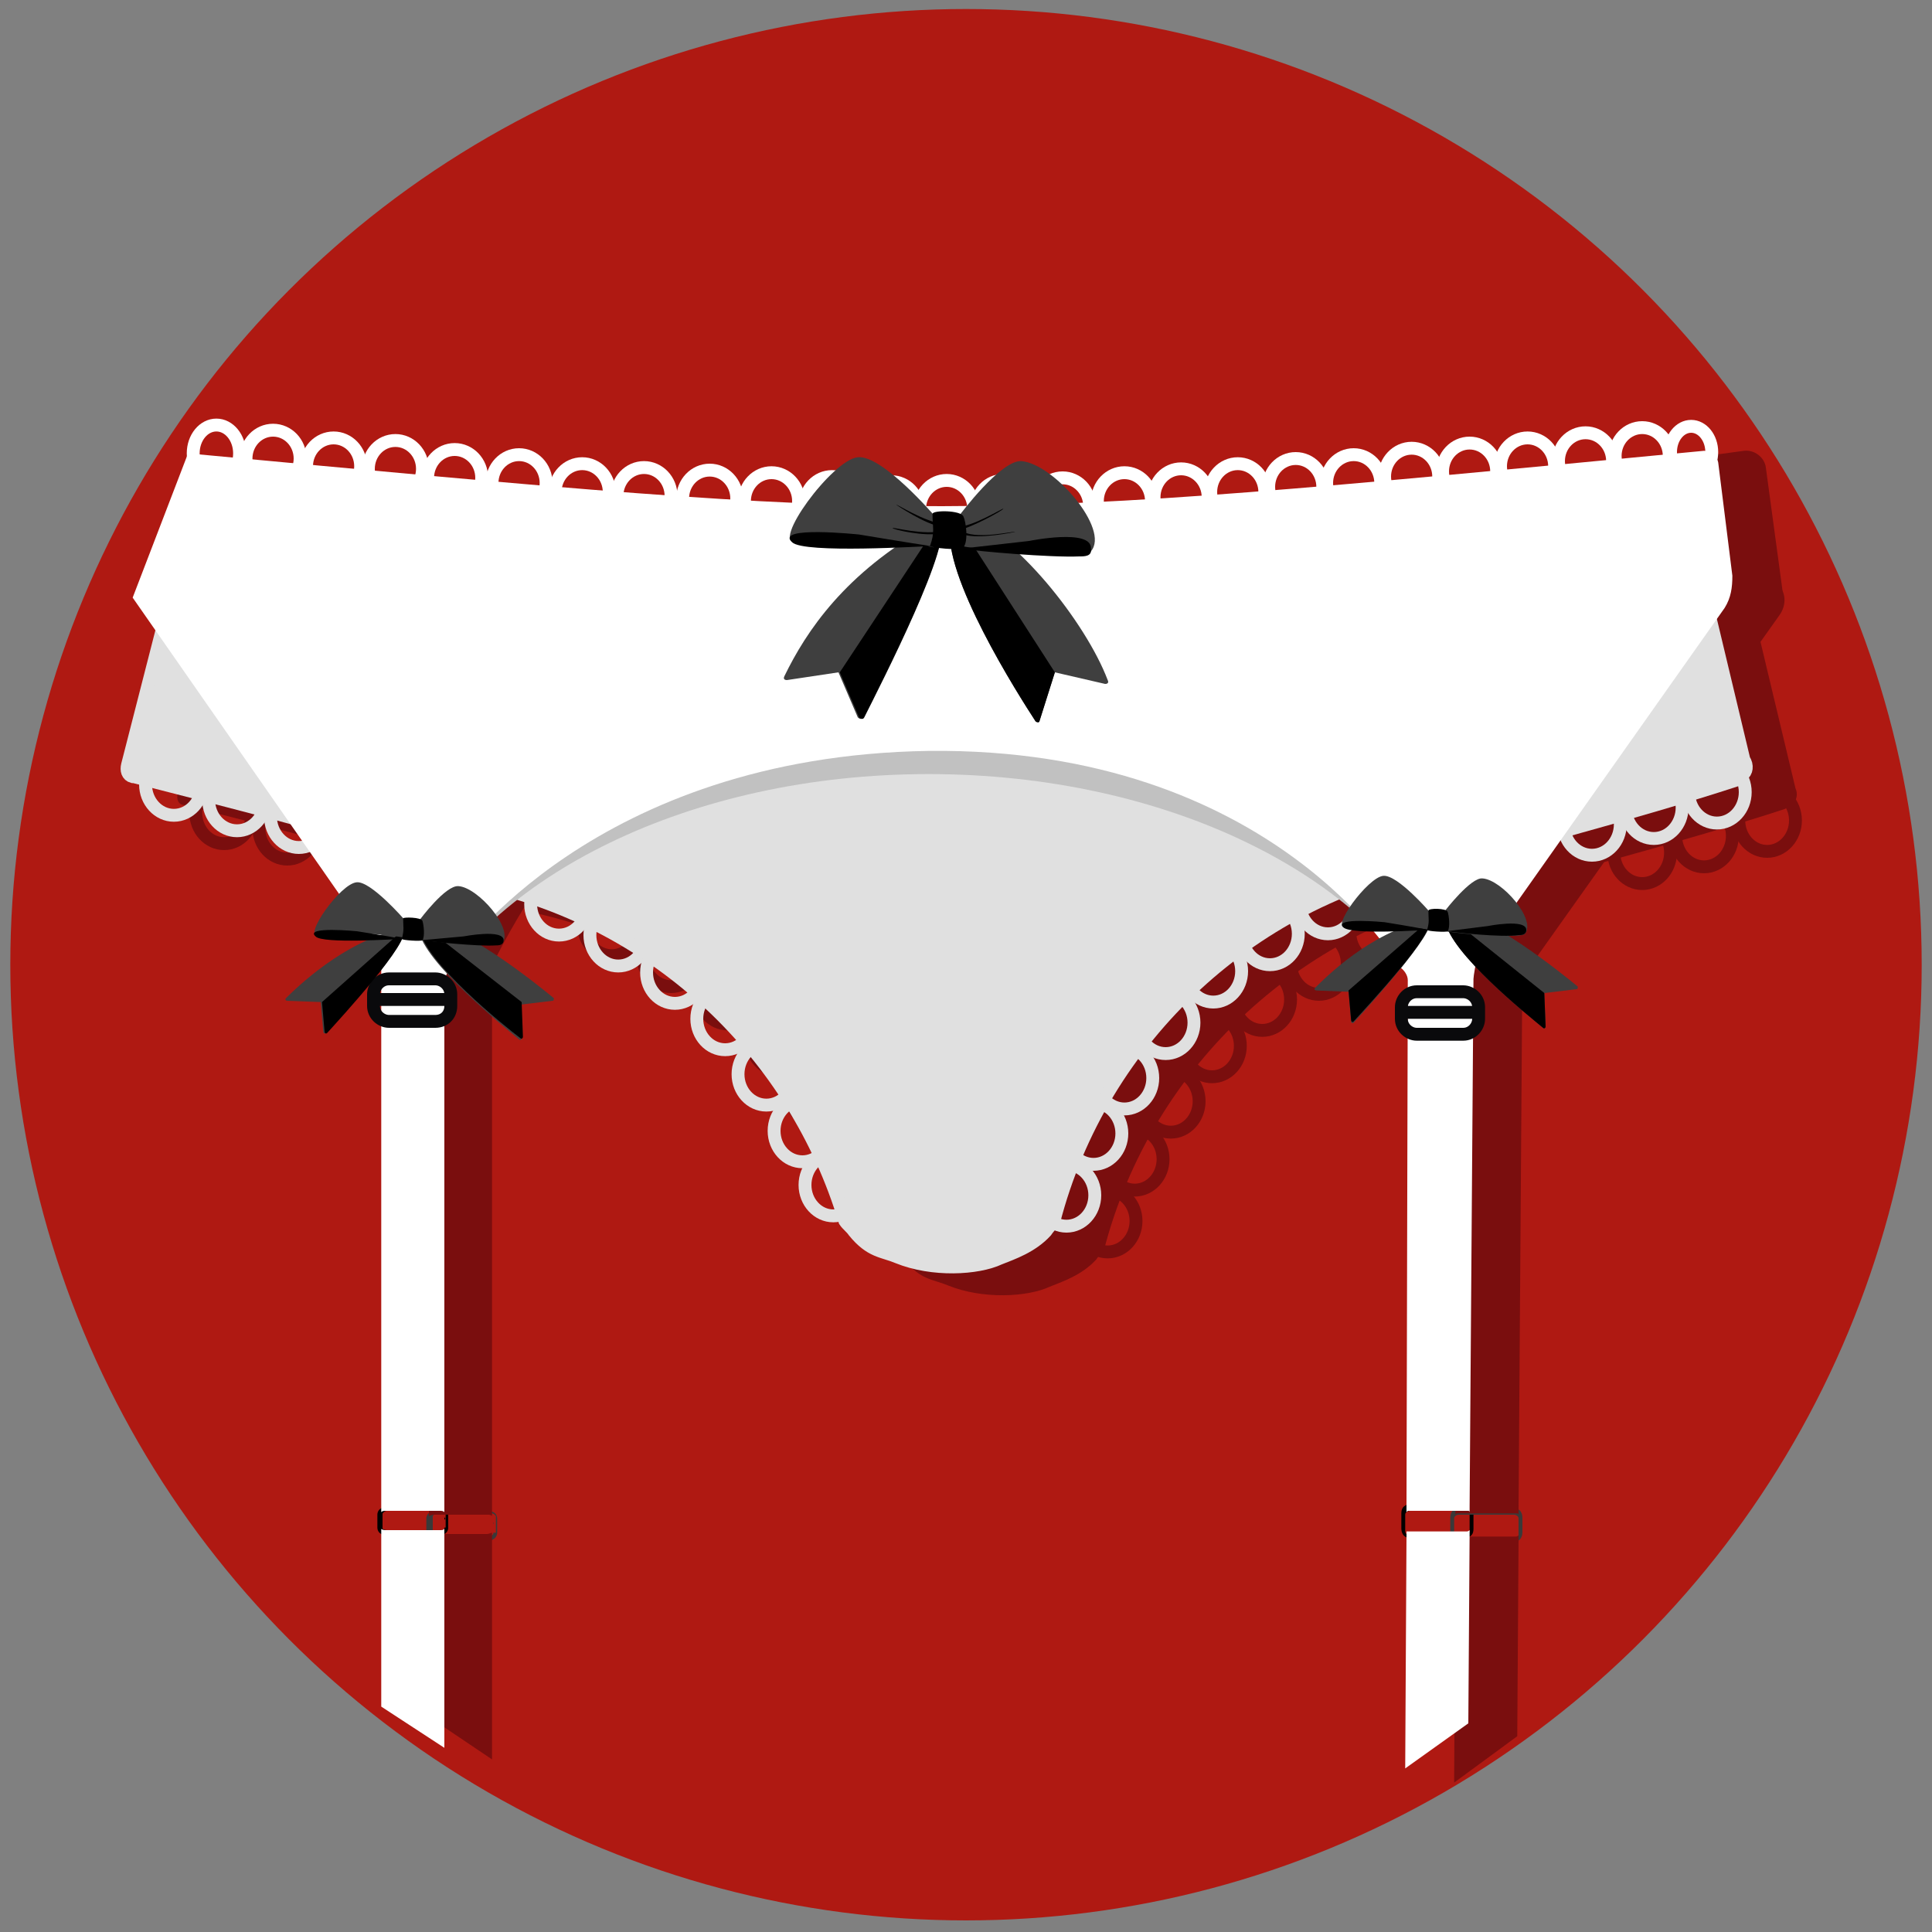 <?xml version="1.0" encoding="utf-8"?>
<!-- Generator: Adobe Illustrator 22.1.0, SVG Export Plug-In . SVG Version: 6.00 Build 0)  -->
<svg version="1.1" id="Layer_1" xmlns="http://www.w3.org/2000/svg" xmlns:xlink="http://www.w3.org/1999/xlink" x="0px" y="0px"
	 viewBox="0 0 150 150" style="enable-background:new 0 0 150 150;" xml:space="preserve">
<rect x="0" y="0" width="150" height="150" fill="#808080" stroke="none"/>
<style type="text/css">
	.st0{display:none;opacity:9.000000e-02;fill:none;stroke:#000000;stroke-width:2.471;stroke-miterlimit:10;}
	.st1{fill:#AF1912;}
	.st2{fill:#3A3939;}
	.st3{fill:#7A0E0E;}
	.st4{fill:none;stroke:#7A0E0E;stroke-miterlimit:10;}
	.st5{fill:none;stroke:#E0E0E0;stroke-miterlimit:10;}
	.st6{fill:#E0E0E0;stroke:#E0E0E0;stroke-miterlimit:10;}
	.st7{fill:#C1C1C1;}
	.st8{fill:#FFFFFF;}
	.st9{fill:none;stroke:#0A0A0C;stroke-miterlimit:10;}
	.st10{fill:#3F3F3F;}
	.st11{fill:none;stroke:#FFFFFF;stroke-miterlimit:10;}
</style>
<rect x="3.9" y="3.1" class="st0" width="145.2" height="145.2"/>
<g id="нижнее">
	<circle class="st1" cx="75" cy="74.9" r="74.2"/>
	<g>
		<g>
			<path d="M34.5,117.1C34.5,117.1,34.5,117.1,34.5,117.1C34.5,117.1,34.5,117.1,34.5,117.1c-0.2-0.1-0.3-0.1-0.4-0.1H30
				c-0.1,0-0.3,0-0.4,0.1c0,0,0,0,0,0c0,0,0,0,0,0c-0.2,0.1-0.3,0.3-0.3,0.5v1c0,0.2,0.1,0.4,0.3,0.5c0,0,0,0,0,0c0,0,0,0,0,0
				c0.1,0.1,0.2,0.1,0.4,0.1h4.1c0.1,0,0.3,0,0.4-0.1c0,0,0,0,0,0c0,0,0,0,0,0c0.2-0.1,0.3-0.3,0.3-0.5v-1
				C34.9,117.4,34.7,117.2,34.5,117.1z M34.5,118.6C34.5,118.6,34.5,118.7,34.5,118.6L34.5,118.6c0,0.1,0,0.1,0,0.1c0,0,0,0,0,0
				c0,0,0,0,0,0c-0.1,0.1-0.2,0.1-0.3,0.1H30c-0.1,0-0.3-0.1-0.3-0.1c0,0,0,0,0-0.1c0,0,0,0,0,0c0,0,0,0,0,0c0,0,0,0,0,0
				c0,0,0,0,0,0c0,0,0,0,0,0v-1c0,0,0,0,0-0.1c0,0,0,0,0,0c0,0,0,0,0,0c0,0,0,0,0,0c0,0,0,0,0,0c0,0,0,0,0.1-0.1
				c0.1-0.1,0.2-0.1,0.3-0.1h4.1c0.1,0,0.2,0,0.3,0.1c0,0,0,0,0.1,0.1v0c0,0,0,0,0,0l0,0c0,0,0,0,0,0.1c0,0,0,0,0,0c0,0,0,0,0,0
				V118.6z M34.5,117.8v0.5c0,0,0-0.1,0-0.2V118C34.6,117.9,34.6,117.9,34.5,117.8z"/>
		</g>
		<g>
			<path d="M114.1,116.9C114.1,116.9,114.1,116.9,114.1,116.9c-0.1-0.1-0.3-0.1-0.4-0.1h-4.2c-0.1,0-0.3,0-0.4,0.1c0,0,0,0,0,0
				c-0.2,0.1-0.3,0.3-0.3,0.6v1.2c0,0.2,0.1,0.5,0.3,0.6c0,0,0,0,0,0c0.1,0.1,0.3,0.1,0.4,0.1h4.2c0.1,0,0.3,0,0.4-0.1c0,0,0,0,0,0
				c0.2-0.1,0.3-0.3,0.3-0.6v-1.2C114.4,117.2,114.3,117,114.1,116.9z M114.1,118.7C114.1,118.7,114.1,118.7,114.1,118.7
				L114.1,118.7c0,0.1,0,0.1,0,0.2c-0.1,0.2-0.2,0.3-0.4,0.3h-4.2c-0.2,0-0.4-0.1-0.4-0.3v0c0,0,0,0,0,0c0,0,0,0,0,0v-1.2
				c0,0,0,0,0-0.1c0,0,0,0,0,0c0-0.2,0.2-0.3,0.4-0.3h4.2c0.2,0,0.4,0.1,0.4,0.3v0c0,0,0,0,0,0c0,0,0,0,0,0c0,0,0,0,0,0V118.7z
				 M114.1,117.8v0.6c0-0.1,0-0.1,0-0.2V118C114.2,117.9,114.1,117.8,114.1,117.8z"/>
		</g>
		<g>
			<g>
				<g>
					<path class="st2" d="M38.3,117.4C38.3,117.4,38.3,117.4,38.3,117.4C38.3,117.4,38.3,117.4,38.3,117.4c-0.2-0.1-0.3-0.1-0.4-0.1
						h-4.1c-0.1,0-0.3,0-0.4,0.1c0,0,0,0,0,0c0,0,0,0,0,0c-0.2,0.1-0.3,0.3-0.3,0.5v1.1c0,0.2,0.1,0.4,0.3,0.5c0,0,0,0,0,0s0,0,0,0
						c0.1,0.1,0.2,0.1,0.4,0.1h4.1c0.1,0,0.3,0,0.4-0.1c0,0,0,0,0,0c0,0,0,0,0,0c0.2-0.1,0.3-0.3,0.3-0.5v-1.1
						C38.6,117.7,38.5,117.5,38.3,117.4z M38.3,119C38.3,119,38.3,119,38.3,119L38.3,119c0,0.1,0,0.1,0,0.1c0,0,0,0,0,0c0,0,0,0,0,0
						c-0.1,0.1-0.2,0.2-0.3,0.2h-4.1c-0.1,0-0.3-0.1-0.3-0.2c0,0,0,0,0-0.1c0,0,0,0,0,0c0,0,0,0,0,0c0,0,0,0,0,0c0,0,0,0,0-0.1
						c0,0,0,0,0,0v-1.1c0,0,0,0,0-0.1c0,0,0,0,0,0c0,0,0,0,0,0c0,0,0,0,0,0c0,0,0,0,0,0c0,0,0,0,0.1-0.1c0.1-0.1,0.2-0.1,0.3-0.1
						h4.1c0.1,0,0.2,0,0.3,0.1c0,0,0,0,0.1,0.1v0c0,0,0,0,0,0l0,0c0,0,0,0.1,0,0.1c0,0,0,0,0,0c0,0,0,0,0,0V119z M38.3,118.2v0.5
						c0-0.1,0-0.1,0-0.2v-0.2C38.4,118.3,38.3,118.2,38.3,118.2z"/>
				</g>
				<g>
					<path class="st2" d="M117.9,117.2C117.9,117.2,117.9,117.2,117.9,117.2c-0.1-0.1-0.3-0.1-0.4-0.1h-4.2c-0.1,0-0.3,0-0.4,0.1
						c0,0,0,0,0,0c-0.2,0.1-0.3,0.4-0.3,0.6v1.2c0,0.3,0.1,0.5,0.3,0.6c0,0,0,0,0,0c0.1,0.1,0.3,0.1,0.4,0.1h4.2
						c0.1,0,0.3,0,0.4-0.1c0,0,0,0,0,0c0.2-0.1,0.3-0.4,0.3-0.6v-1.2C118.2,117.6,118.1,117.3,117.9,117.2z M117.9,119.1
						C117.9,119.1,117.9,119.1,117.9,119.1L117.9,119.1c0,0.1,0,0.1,0,0.2c-0.1,0.2-0.2,0.3-0.4,0.3h-4.2c-0.2,0-0.4-0.1-0.4-0.3v0
						c0,0,0,0,0-0.1c0,0,0,0,0,0v-1.2c0,0,0-0.1,0-0.1c0,0,0,0,0,0c0-0.2,0.2-0.3,0.4-0.3h4.2c0.2,0,0.4,0.1,0.4,0.3v0c0,0,0,0,0,0
						c0,0,0,0,0,0c0,0,0,0,0,0V119.1z M117.9,118.1v0.6c0-0.1,0-0.1,0-0.2v-0.2C117.9,118.2,117.9,118.2,117.9,118.1z"/>
				</g>
				<g>
					<path class="st3" d="M117.9,119.2L117.9,119.2l0,0.4l-0.1,15.2l-4.9,3.6l0.1-18.8v-0.4c0,0,0,0.1,0,0.1c0.1,0,0.1,0,0.2,0h4.5
						C117.7,119.3,117.8,119.3,117.9,119.2C117.8,119.2,117.9,119.2,117.9,119.2z"/>
					<path class="st3" d="M41.4,69.5c-0.4,0.2-3.2,5.2-3.2,5.6v42.6c0,0,0,0,0,0c-0.1-0.1-0.2-0.1-0.4-0.1h-4.1
						c-0.2,0-0.3,0.1-0.4,0.1c0,0,0,0.1,0,0.1v1.2c0,0,0,0,0,0c0.1,0.1,0.3,0.1,0.4,0.1h4.1c0.2,0,0.3-0.1,0.4-0.1v17.6l-4.9-3.3
						l0-13.8v-2.5l0-44.3"/>
					<path class="st3" d="M118.5,73.1c-0.1,0.2-0.3,1.4-0.3,1.6l-0.3,42.5v0.3l0,0.1c0,0,0-0.1-0.1-0.1c0,0-0.1,0-0.1,0h-4.5
						c0,0-0.1,0-0.1,0c0,0-0.1,0.1-0.1,0.1v-0.1l0-0.3l0.1-42.4c0-0.5-0.3-0.9-0.6-1"/>
				</g>
			</g>
			<path class="st3" d="M133.9,44.4l-18.7,26.3c-0.7,1-0.5,2.4,0.5,3.1L116,74c1,0.7,2.4,0.5,3.1,0.6l19.1-26.9
				c0.6-0.9,0.4-2-0.4-2.5l-0.9-0.6C136,43.9,134.6,43.4,133.9,44.4z"/>
			<path class="st3" d="M137.2,47.5l-1.2,0.2c-0.8,0.1-1.6-0.5-1.7-1.3l-1.5-10.6c0-0.2,0.1-0.5,0.4-0.5l2.2-0.3
				c0.8-0.1,1.6,0.5,1.7,1.3l1.3,9.6C138.6,46.7,138,47.4,137.2,47.5z"/>
			<path class="st3" d="M139.2,62.3c0,0-0.6,0.5-0.6,0.5c-7,2.3-20.7,6-22.5,6.3c-14.7,2.5-26.7,13.6-30.4,28
				c-0.2,0.2-0.4,0.4-0.6,0.7c-1.1,1.2-2.6,1.7-3.6,2.1c-1.7,0.8-5.2,1-7.9-0.1c-1.2-0.5-2.1-0.4-3.4-2c-0.2-0.3-0.5-0.5-0.7-0.8
				c-3.9-13-14.6-23.1-27.9-26.1c-6.2-3-14-5-27.3-8.4c0,0-0.1,0-0.1,0c-0.4-0.1-0.5-0.5-0.4-0.9L17,49.5c0.1-0.3,0.4-0.5,0.6-0.5
				l118.4,0.4c0.3,0,0.6,0.2,0.7,0.5l2.7,11.3C139.6,61.6,139.5,62.2,139.2,62.3z"/>
			<g>
				<ellipse class="st4" cx="86" cy="94.8" rx="2.2" ry="2.4"/>
				<ellipse class="st4" cx="88.1" cy="90" rx="2.2" ry="2.4"/>
				<ellipse class="st4" cx="90.9" cy="85.5" rx="2.2" ry="2.4"/>
				<ellipse class="st4" cx="94.1" cy="81.2" rx="2.2" ry="2.4"/>
				<ellipse class="st4" cx="98" cy="77.6" rx="2.2" ry="2.4"/>
				<ellipse class="st4" cx="102.4" cy="74.8" rx="2.2" ry="2.4"/>
				<ellipse class="st4" cx="107" cy="72.4" rx="2.2" ry="2.4"/>
				<ellipse class="st4" cx="127.5" cy="66.2" rx="2.2" ry="2.4"/>
				<ellipse class="st4" cx="132.3" cy="64.9" rx="2.2" ry="2.4"/>
				<ellipse class="st4" cx="137.2" cy="63.7" rx="2.2" ry="2.4"/>
				<ellipse class="st4" cx="68.5" cy="94.3" rx="2.2" ry="2.4"/>
				<ellipse class="st4" cx="66.5" cy="89.4" rx="2.2" ry="2.4"/>
				<ellipse class="st4" cx="63.6" cy="84.9" rx="2.2" ry="2.4"/>
				<ellipse class="st4" cx="60.5" cy="80.7" rx="2.2" ry="2.4"/>
				<ellipse class="st4" cx="56.5" cy="77.1" rx="2.2" ry="2.4"/>
				<ellipse class="st4" cx="52.1" cy="74.2" rx="2.2" ry="2.4"/>
				<ellipse class="st4" cx="47.5" cy="71.8" rx="2.2" ry="2.4"/>
				<ellipse class="st4" cx="27.1" cy="65.7" rx="2.2" ry="2.4"/>
				<ellipse class="st4" cx="22.3" cy="64.3" rx="2.2" ry="2.4"/>
				<ellipse class="st4" cx="17.4" cy="63.1" rx="2.2" ry="2.4"/>
			</g>
		</g>
		<g>
			<ellipse class="st5" cx="82.8" cy="92.8" rx="2.2" ry="2.4"/>
			<ellipse class="st5" cx="84.9" cy="88" rx="2.2" ry="2.4"/>
			<ellipse class="st5" cx="87.3" cy="83.7" rx="2.2" ry="2.4"/>
			<ellipse class="st5" cx="90.5" cy="79.4" rx="2.2" ry="2.4"/>
			<ellipse class="st5" cx="94.2" cy="75.4" rx="2.2" ry="2.4"/>
			<ellipse class="st5" cx="98.6" cy="72.5" rx="2.2" ry="2.4"/>
			<ellipse class="st5" cx="103.1" cy="70.1" rx="2.2" ry="2.4"/>
			<ellipse class="st5" cx="123.6" cy="64" rx="2.2" ry="2.4"/>
			<ellipse class="st5" cx="128.4" cy="62.7" rx="2.2" ry="2.4"/>
			<ellipse class="st5" cx="133.3" cy="61.5" rx="2.2" ry="2.4"/>
			<ellipse class="st5" cx="64.7" cy="92" rx="2.2" ry="2.4"/>
			<ellipse class="st5" cx="62.3" cy="87.8" rx="2.2" ry="2.4"/>
			<ellipse class="st5" cx="59.5" cy="83.4" rx="2.2" ry="2.4"/>
			<ellipse class="st5" cx="56.3" cy="79.1" rx="2.2" ry="2.4"/>
			<ellipse class="st5" cx="52.4" cy="75.5" rx="2.2" ry="2.4"/>
			<ellipse class="st5" cx="48" cy="72.6" rx="2.2" ry="2.4"/>
			<ellipse class="st5" cx="43.4" cy="70.2" rx="2.2" ry="2.4"/>
			<ellipse class="st5" cx="23.2" cy="63.4" rx="2.2" ry="2.4"/>
			<ellipse class="st5" cx="18.4" cy="62.1" rx="2.2" ry="2.4"/>
			<ellipse class="st5" cx="13.5" cy="60.9" rx="2.2" ry="2.4"/>
		</g>
		<path class="st6" d="M135.3,60.1c0,0-0.6,0.5-0.6,0.5c-7,2.3-20.7,6-22.5,6.3c-14.7,2.5-26.7,13.6-30.4,28
			c-0.2,0.2-0.4,0.4-0.6,0.7c-1.1,1.2-2.6,1.7-3.6,2.1c-1.7,0.8-5.2,1-7.9-0.1c-1.2-0.5-2.1-0.4-3.4-2c-0.2-0.3-0.5-0.5-0.7-0.8
			c-3.9-13-14.6-23.1-27.9-26.1c-6.2-3-14-5-27.3-8.4c0,0-0.1,0-0.1,0c-0.4-0.1-0.5-0.5-0.4-0.9l3.1-12.1c0.1-0.3,0.4-0.5,0.6-0.5
			l118.4,0.4c0.3,0,0.6,0.2,0.7,0.5l2.7,11.3C135.7,59.4,135.6,60,135.3,60.1z"/>
		<path class="st7" d="M111.6,78.9c-5.3-10.9-21-18.8-39.5-18.8S37.9,68,32.5,78.9C36,66.8,52.4,57.6,72.1,57.6
			S108.1,66.8,111.6,78.9z"/>
		<g>
			<path class="st8" d="M114.1,118.8L114.1,118.8l0,0.4l-0.1,14.6l-4.9,3.5l0.1-18.1v-0.4c0,0,0,0.1,0,0.1c0.1,0,0.1,0,0.2,0h4.5
				C113.9,118.9,114,118.9,114.1,118.8C114.1,118.9,114.1,118.8,114.1,118.8z"/>
			<path class="st8" d="M133.9,47.2l-19.2,27.2c-0.1,0.2-0.3,1.4-0.3,1.6l-0.3,41v0.3l0,0.1c0,0,0-0.1-0.1-0.1c0,0-0.1,0-0.1,0h-4.5
				c0,0-0.1,0-0.1,0c0,0-0.1,0.1-0.1,0.1v-0.1l0-0.3l0.1-40.9c0-0.4-0.3-0.8-0.6-1c0,0-9.8-17.1-36.6-16.8c-26,0.4-36.6,16-36.6,16
				c-0.4,0.2-1,1.6-1,2v41.1c0,0,0,0,0,0c-0.1-0.1-0.2-0.1-0.4-0.1H30c-0.2,0-0.3,0-0.4,0.1c0,0,0,0,0,0.1v1.2c0,0,0,0,0,0
				c0.1,0.1,0.3,0.1,0.4,0.1h4.1c0.2,0,0.3,0,0.4-0.1v17l-4.9-3.2l0-13.3v-2.4l0-42.7L10.3,46.4l4.3-11.2c58.9,5.5,58,5.5,117.7-0.2
				c0.5,0,1,0.4,1.1,0.9l1.1,8.8C134.5,45.6,134.4,46.4,133.9,47.2z"/>
		</g>
		<g>
			<path class="st9" d="M33.8,79.3h-3.6c-0.6,0-1.2-0.5-1.2-1.2v-0.9c0-0.6,0.5-1.2,1.2-1.2h3.6c0.6,0,1.2,0.5,1.2,1.2v0.9
				C35,78.8,34.5,79.3,33.8,79.3z"/>
			<line class="st9" x1="29.2" y1="77.6" x2="34.9" y2="77.6"/>
		</g>
		<g>
			<path class="st9" d="M113.6,80.3H110c-0.6,0-1.2-0.5-1.2-1.2v-0.9c0-0.6,0.5-1.2,1.2-1.2h3.6c0.6,0,1.2,0.5,1.2,1.2v0.9
				C114.8,79.7,114.3,80.3,113.6,80.3z"/>
			<line class="st9" x1="109" y1="78.6" x2="114.7" y2="78.6"/>
		</g>
		<g id="бант">
			<path class="st10" d="M30.9,72.2c2.2-0.5-4.4,6.8-5.6,8c-0.1,0.1-0.2,0-0.2-0.1l-0.2-2.3l-2.6-0.1c-0.1,0-0.2-0.1-0.1-0.2
				C23,76.7,26.7,73.1,30.9,72.2z"/>
			<path d="M31.3,72.2C31.3,72.2,31.3,72.2,31.3,72.2c0.7,0.8-4.9,6.9-5.9,8c-0.1,0.1-0.2,0-0.2-0.1l-0.2-2.3L31.3,72.2z"/>
			<path class="st10" d="M32.5,72.2c0.4,2.5,6.6,7.5,7.8,8.5c0.1,0.1,0.2,0,0.2-0.1l-0.1-2.6l2.5-0.3c0.1,0,0.1-0.1,0.1-0.2
				c-1.2-1-7.4-6-10-5.8C32.7,71.6,32.5,71.9,32.5,72.2z"/>
			<path d="M32.8,71.8c-0.1,0.1-0.2,0.3-0.2,0.4c0.4,2.5,6.6,7.5,7.8,8.4c0.1,0.1,0.2,0,0.2-0.1l-0.1-2.7L32.8,71.8z"/>
			<path class="st10" d="M31.4,71.4c0,0-2.6-3-3.7-2.9c-1.3,0.1-4.2,4.3-3,4.1c3.6-0.4,6.7,0.2,6.7,0.2L31.4,71.4z"/>
			<path d="M31.2,72.9C31.2,72.9,31.2,72.9,31.2,72.9c-0.4,0-6.2,0.4-6.7-0.2c-0.9-0.8,3.2-0.4,3.2-0.4S30.3,72.7,31.2,72.9
				C31.2,72.9,31.2,72.9,31.2,72.9z"/>
			<path class="st10" d="M32.6,71.4c0,0,2-2.7,3-2.6c1.5,0.1,4.3,3.3,3.4,4.4c-0.3,0.4-5.5-0.1-6.2-0.2c0,0,0,0,0,0L32.6,71.4z"/>
			<path d="M32.7,73C32.7,73,32.7,73,32.7,73c0.8,0.1,4.4,0.5,5.8,0.4c0.2,0,0.6,0,0.6-0.4c0-0.9-3.1-0.3-3.1-0.3L32.7,73z"/>
			<path d="M31.3,71.3c0,0.7,0.1,0.8-0.1,1.6c0,0.1,1.5,0.2,1.6,0.1c0.2-0.3,0.1-1.2,0-1.5C32.7,71.2,31.3,71.2,31.3,71.3z"/>
		</g>
		<g id="бант_1_">
			<path class="st10" d="M110.6,71.5c2.1-0.5-4.3,6.6-5.5,7.9c-0.1,0.1-0.2,0-0.2-0.1l-0.2-2.3l-2.5-0.1c-0.1,0-0.2-0.1-0.1-0.2
				C102.9,75.9,106.4,72.4,110.6,71.5z"/>
			<path d="M110.9,71.5C110.9,71.5,110.9,71.5,110.9,71.5c0.7,0.8-4.8,6.7-5.8,7.8c-0.1,0.1-0.2,0-0.2-0.1l-0.2-2.3L110.9,71.5z"/>
			<path class="st10" d="M112.2,71.5c0.4,2.5,6.4,7.3,7.6,8.3c0.1,0.1,0.2,0,0.2-0.1l-0.1-2.6l2.5-0.3c0.1,0,0.1-0.1,0.1-0.2
				c-1.2-1-7.3-5.9-9.7-5.7C112.3,70.9,112.1,71.2,112.2,71.5z"/>
			<path d="M112.4,71.1c-0.1,0.1-0.2,0.3-0.2,0.4c0.4,2.5,6.4,7.3,7.6,8.3c0.1,0.1,0.2,0,0.2-0.1l-0.1-2.6L112.4,71.1z"/>
			<path class="st10" d="M111,70.8c0,0-2.5-2.9-3.6-2.8c-1.2,0.1-4.2,4.2-2.9,4c3.6-0.4,6.5,0.2,6.5,0.2L111,70.8z"/>
			<path d="M110.9,72.2C110.9,72.2,110.8,72.2,110.9,72.2c-0.4,0-6,0.4-6.6-0.2c-0.8-0.8,3.2-0.4,3.2-0.4S110,72,110.9,72.2
				C110.8,72.2,110.9,72.2,110.9,72.2z"/>
			<path class="st10" d="M112.2,70.7c0,0,2-2.6,2.9-2.5c1.5,0.1,4.2,3.2,3.3,4.3c-0.3,0.4-5.3,0-6.1-0.2c0,0,0,0,0,0L112.2,70.7z"/>
			<path d="M112.3,72.3C112.3,72.3,112.3,72.3,112.3,72.3c0.7,0.1,4.3,0.5,5.6,0.3c0.2,0,0.6,0,0.6-0.4c0-0.9-3-0.3-3-0.3
				L112.3,72.3z"/>
			<path d="M110.9,70.7c0,0.7,0.1,0.8-0.1,1.5c0,0.1,1.5,0.2,1.6,0.1c0.2-0.3,0.1-1.2,0-1.5C112.3,70.5,110.9,70.5,110.9,70.7z"/>
		</g>
		<g>
			<ellipse class="st11" cx="127.5" cy="35.4" rx="2.1" ry="2.2"/>
			<ellipse class="st11" cx="123.1" cy="35.8" rx="2.1" ry="2.2"/>
			<ellipse class="st11" cx="118.6" cy="36.2" rx="2.1" ry="2.2"/>
			<ellipse class="st11" cx="114.1" cy="36.6" rx="2.1" ry="2.2"/>
			<ellipse class="st11" cx="109.6" cy="37" rx="2.1" ry="2.2"/>
			<ellipse class="st11" cx="105.1" cy="37.5" rx="2.1" ry="2.2"/>
			<ellipse class="st11" cx="100.6" cy="37.8" rx="2.1" ry="2.2"/>
			<ellipse class="st11" cx="96.1" cy="38.2" rx="2.1" ry="2.2"/>
			<ellipse class="st11" cx="91.7" cy="38.6" rx="2.1" ry="2.2"/>
			<ellipse class="st11" cx="87.3" cy="38.9" rx="2.1" ry="2.2"/>
		</g>
		<g>
			<ellipse class="st11" cx="35.3" cy="37.1" rx="2.1" ry="2.2"/>
			<ellipse class="st11" cx="40.3" cy="37.5" rx="2.1" ry="2.2"/>
			<ellipse class="st11" cx="45.2" cy="38.2" rx="2.1" ry="2.2"/>
			<ellipse class="st11" cx="50" cy="38.5" rx="2.1" ry="2.2"/>
			<ellipse class="st11" cx="55.1" cy="38.7" rx="2.1" ry="2.2"/>
			<ellipse class="st11" cx="59.9" cy="38.9" rx="2.1" ry="2.2"/>
			<ellipse class="st11" cx="64.6" cy="39.2" rx="2.1" ry="2.2"/>
			<ellipse class="st11" cx="69.2" cy="39.6" rx="2.1" ry="2.2"/>
			<ellipse class="st11" cx="73.5" cy="39.5" rx="2.1" ry="2.2"/>
			<ellipse class="st11" cx="77.9" cy="39.5" rx="2.1" ry="2.2"/>
			<ellipse class="st11" cx="82.5" cy="39.3" rx="2.1" ry="2.2"/>
			<ellipse class="st11" cx="30.7" cy="36.4" rx="2.1" ry="2.2"/>
			<ellipse class="st11" cx="25.9" cy="36.2" rx="2.1" ry="2.2"/>
			<ellipse class="st11" cx="21.2" cy="35.6" rx="2.1" ry="2.2"/>
			<ellipse class="st11" cx="16.8" cy="35.2" rx="1.8" ry="2.2"/>
			<ellipse class="st11" cx="131.3" cy="35.1" rx="1.6" ry="2"/>
		</g>
		<g id="бант_2_">
			<path class="st10" d="M72.2,40.8c3.4-1.9-3.8,12.3-5.2,14.9c-0.1,0.2-0.3,0.1-0.4,0l-1.5-3.5l-4,0.6c-0.2,0-0.3-0.1-0.2-0.3
				C62.6,49,65.6,44.5,72.2,40.8z"/>
			<path d="M72.8,40.7c0.1,0,0.1,0,0.1,0c1.4,0.9-4.6,12.6-5.8,15c-0.1,0.2-0.3,0.1-0.4,0l-1.5-3.5L72.8,40.7z"/>
			<path class="st10" d="M73.8,40.8C73.1,44.6,79.1,54,80.4,56c0.1,0.1,0.3,0.1,0.3,0l1.2-3.8l3.9,0.9c0.2,0,0.3-0.1,0.2-0.3
				c-1.7-4.5-7.3-11.5-11.1-12.6C74.3,40.1,73.9,40.4,73.8,40.8z"/>
			<path d="M74.3,40.4c-0.3,0.1-0.5,0.3-0.5,0.4C73.1,44.6,79.1,54,80.4,56c0.1,0.1,0.3,0.1,0.3,0l1.2-3.8L74.3,40.4z"/>
			<path class="st10" d="M72.6,40.1c0,0-4.1-4.8-6-4.6c-2,0.2-6.8,6.8-4.8,6.6c5.9-0.6,10.7,0.4,10.7,0.4L72.6,40.1z"/>
			<path d="M72.3,42.4C72.3,42.4,72.3,42.4,72.3,42.4c-0.6,0-9.9,0.6-10.8-0.3c-1.4-1.3,5.2-0.6,5.2-0.6S70.9,42.2,72.3,42.4
				C72.3,42.4,72.3,42.4,72.3,42.4z"/>
			<path class="st10" d="M74.5,40c0,0,3.2-4.3,4.8-4.2c2.5,0.2,6.9,5.3,5.4,7c-0.5,0.6-8.8-0.1-10-0.4c0,0-0.1,0-0.1,0L74.5,40z"/>
			<path d="M74.6,42.6c0,0,0,0,0.1,0c1.1,0.2,6.9,0.7,9.1,0.6c0.4,0,1,0,0.9-0.6C84.8,41,79.9,42,79.9,42L74.6,42.6z"/>
			<path d="M78.8,41.3c0-0.1-2.8,0.6-4,0c-1.2-0.5-0.5,0.4-0.5,0.5s-0.7-0.6,0.5-0.3C76,41.9,78.8,41.3,78.8,41.3z"/>
			<path d="M69.3,41c0-0.1,2.4,0.6,4,0.2c1.3-0.3,1,0.4,1,0.5c0,0.1,0.2-0.5-1.2-0.3C71.8,41.7,69.3,41.1,69.3,41z"/>
			<path d="M69.6,39.2c0-0.1,2.1,1.3,3.7,1.5c1.3,0.1,0.8,0.7,0.8,0.8c0,0.1,0.3-0.4-1-0.6S69.6,39.2,69.6,39.2z"/>
			<path d="M77.9,39.5c0-0.1-2.5,1.5-3.7,1.4c-1.3-0.1-0.3,0.6-0.3,0.7c0,0.1-0.9-0.3,0.4-0.4C75.4,41,77.9,39.6,77.9,39.5z"/>
			<path d="M72.4,39.9c0,1.1,0.2,1.4-0.2,2.5c0,0.1,2.4,0.4,2.6,0.1c0.4-0.5,0.2-2,0-2.4C74.6,39.6,72.4,39.6,72.4,39.9z"/>
		</g>
	</g>
</g>
</svg>
